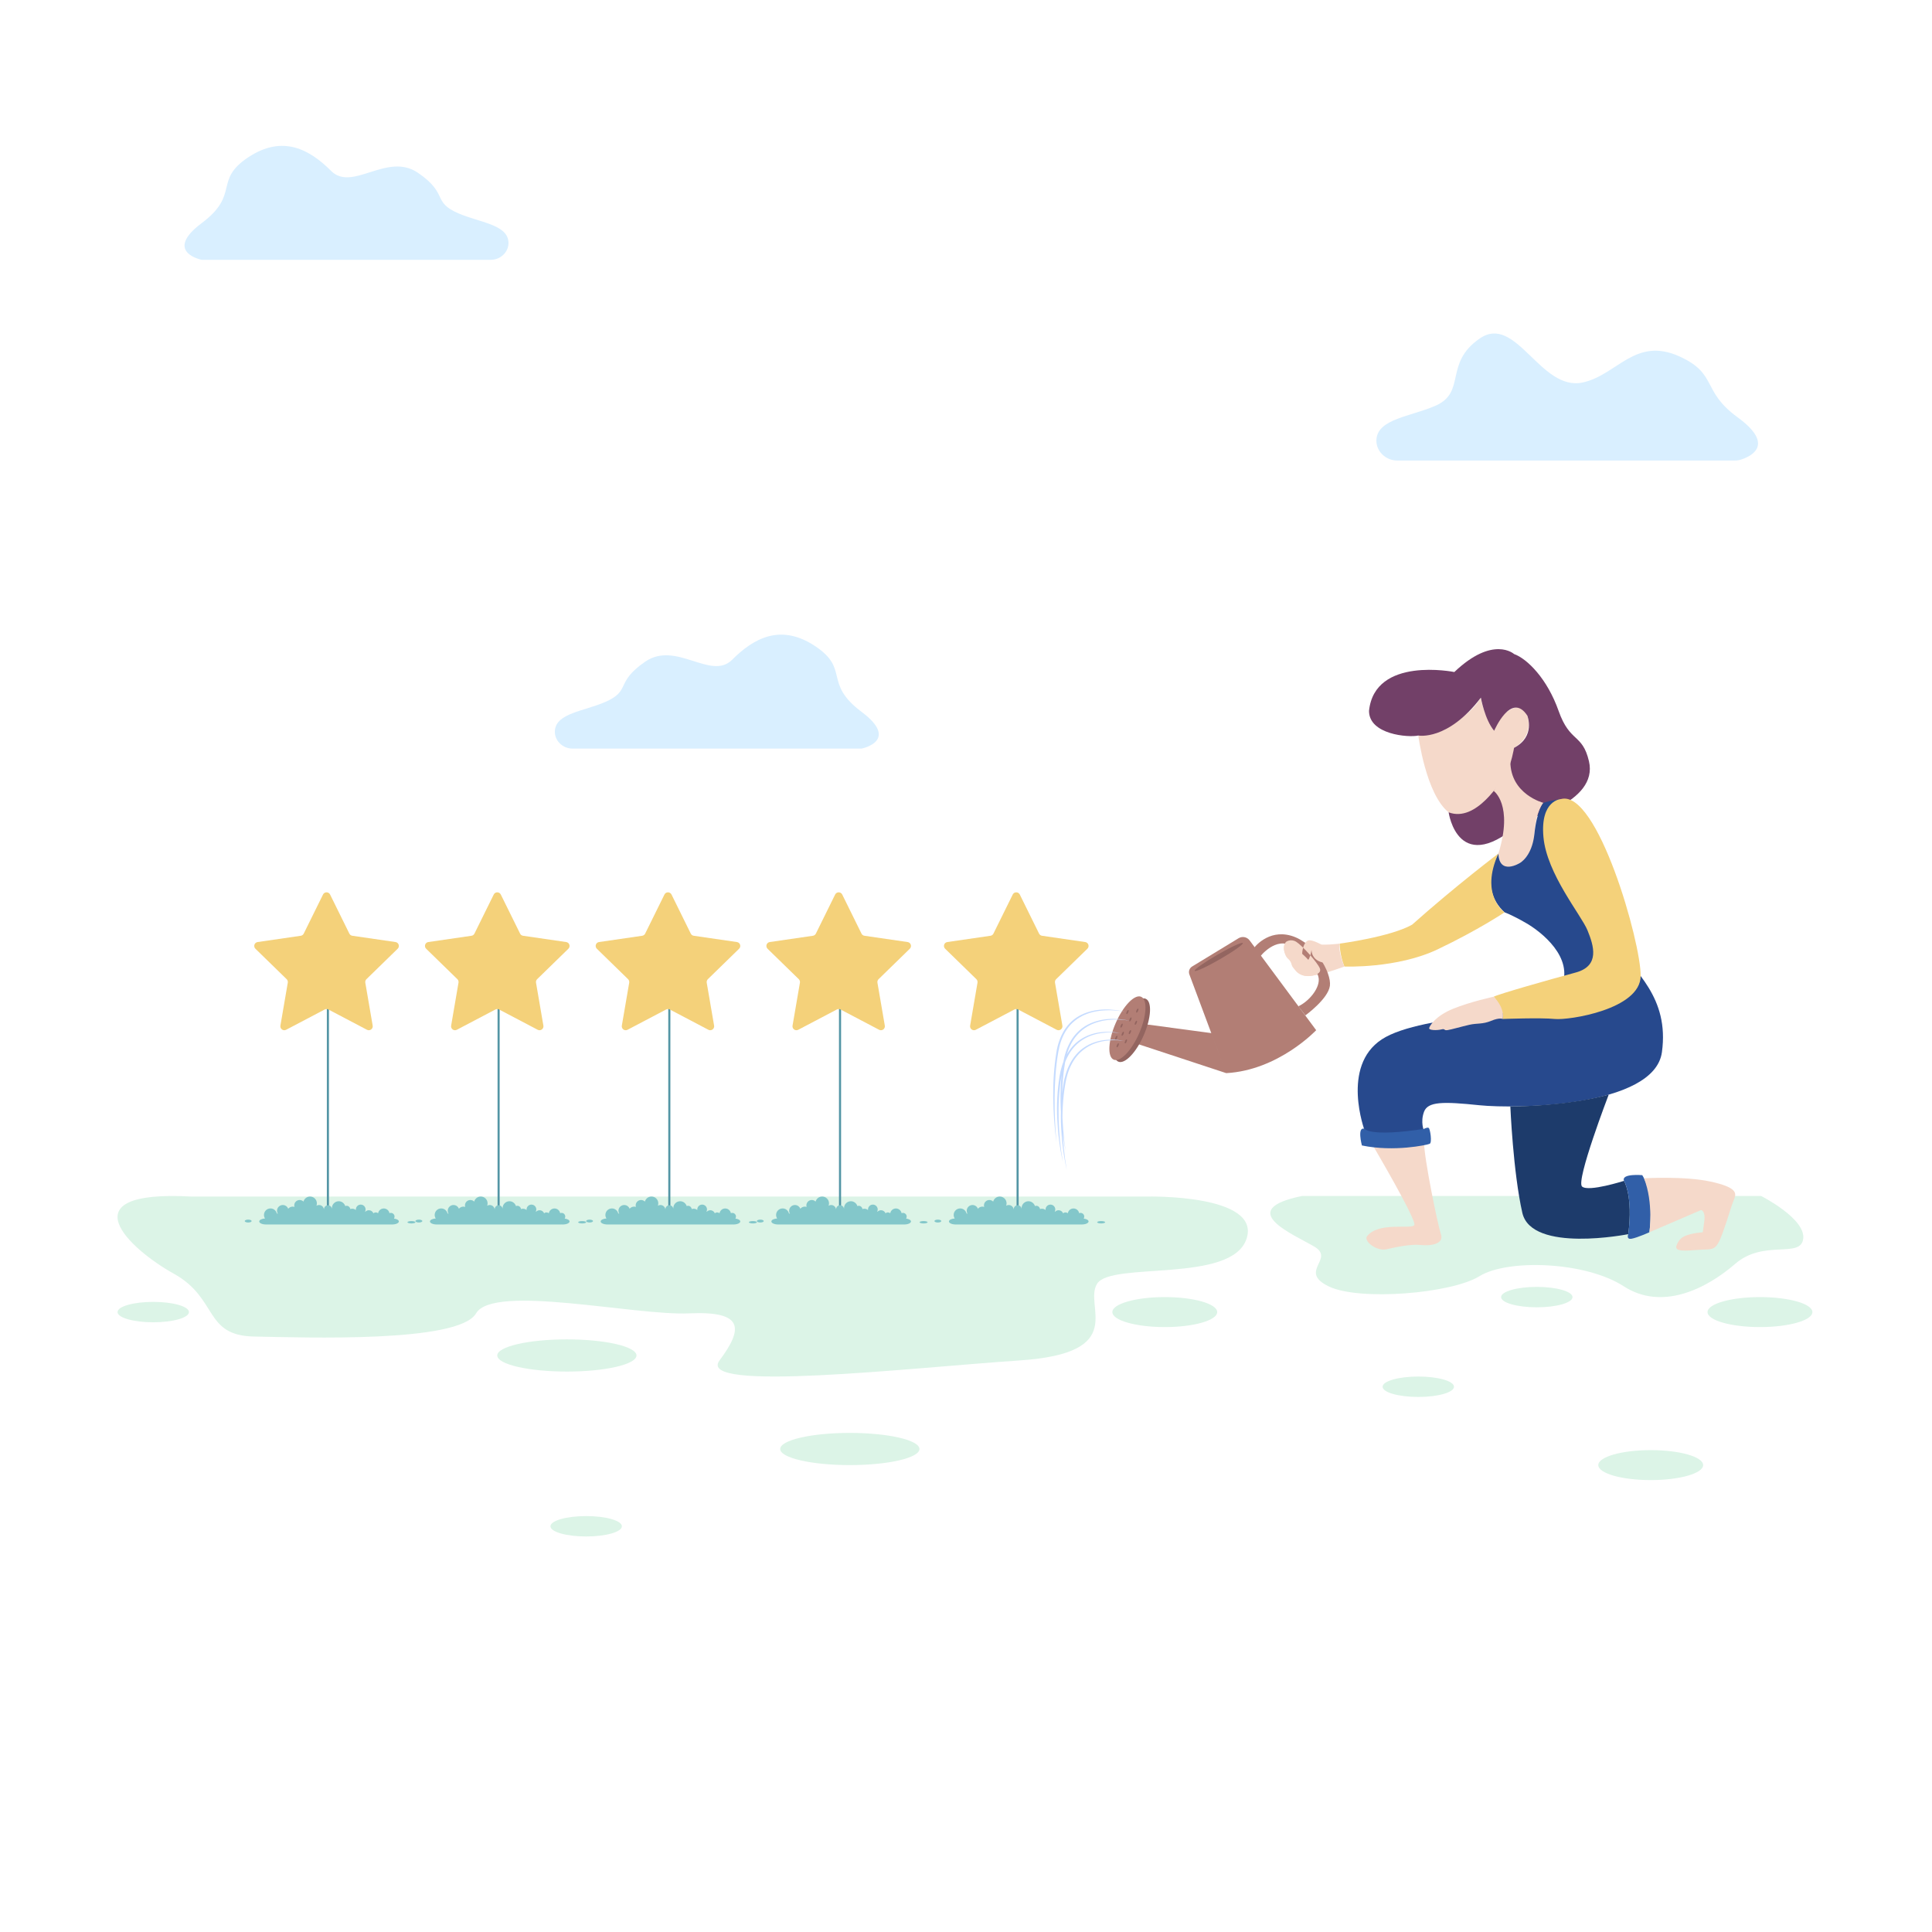 <svg xmlns="http://www.w3.org/2000/svg" viewBox="0 0 1000 1000" width="400" height="400">
	<defs>
		<clipPath clipPathUnits="userSpaceOnUse" id="cp1">
			<path d="M0 0L1000 0L1000 1000L0 1000Z" />
		</clipPath>
	</defs>
	<style>
		tspan { white-space:pre }
		.shp0 { fill: #dcf4e7 } 
		.shp1 { fill: none;stroke: #5395a5;stroke-width: 1.088 } 
		.shp2 { fill: #83c7ca } 
		.shp3 { fill: #f4d17a } 
		.shp4 { fill: #f5d9ca } 
		.shp5 { fill: #724068 } 
		.shp6 { fill: #27498d } 
		.shp7 { fill: #1d3b6b } 
		.shp8 { fill: #315fa8 } 
		.shp9 { fill: #b27e75 } 
		.shp10 { fill: #936560 } 
		.shp11 { fill: #c5dbff } 
		.shp12 { fill: #d9efff } 
	</style>
	<g id="Page 1" clip-path="url(#cp1)">
		<path id="Path 2" class="shp0" d="M98.96 619.33L593.92 619.33C593.92 619.33 652.92 618.02 645.2 641.21C637.48 664.41 575.24 652.87 567.89 664.41C560.55 675.95 584.91 700.31 527.85 704.15C470.79 708 359.97 720.82 372.43 704.15C384.89 687.49 384.89 678.51 356.68 679.79C328.47 681.08 255.39 664.41 246.41 679.79C237.44 695.18 157.82 692.26 131.6 691.79C105.38 691.33 113.07 672.1 89.99 659.28C66.91 646.46 33.91 615.78 98.96 619.33Z" />
		<path id="Path 3" class="shp1" d="M169.72 516.02L169.72 626.31" />
		<path id="Path 4" class="shp2" d="M203.92 630.73C204.11 630.43 204.22 630.08 204.22 629.7C204.22 628.65 203.37 627.79 202.32 627.79C202.06 627.79 201.81 627.85 201.58 627.94C201.33 626.55 200.11 625.5 198.65 625.5C197.17 625.5 195.95 626.57 195.71 627.97C195.37 627.7 194.95 627.54 194.49 627.54C194.02 627.54 193.6 627.71 193.27 627.98C192.89 627.06 191.98 626.41 190.93 626.41C190.21 626.41 189.56 626.72 189.1 627.2L188.97 627.12C189.13 626.79 189.23 626.42 189.23 626.02C189.23 624.63 188.11 623.5 186.71 623.5C185.32 623.5 184.19 624.63 184.19 626.02C184.19 626.12 184.21 626.21 184.22 626.31C183.39 625.61 182.28 625.44 181.31 625.81C181.2 624.86 180.4 624.11 179.42 624.11C179.17 624.11 178.92 624.17 178.7 624.26C178.25 622.82 176.92 621.76 175.33 621.76C173.38 621.76 171.79 623.35 171.79 625.31C171.79 625.39 171.81 625.47 171.81 625.55L171.76 625.56C171.6 624.59 170.76 623.84 169.75 623.84C168.62 623.84 167.7 624.76 167.7 625.89L167.66 625.89C167.47 624.65 166.42 623.71 165.13 623.71C164.64 623.71 164.18 623.85 163.79 624.09C163.93 623.71 164.02 623.3 164.02 622.87C164.02 620.91 162.44 619.33 160.48 619.33C158.85 619.33 157.49 620.44 157.08 621.94C156.57 621.43 155.87 621.12 155.1 621.12C153.55 621.12 152.3 622.37 152.3 623.91C152.3 624.19 152.36 624.45 152.43 624.71C152.13 624.61 151.82 624.54 151.48 624.54C150.55 624.54 149.72 624.98 149.17 625.65C148.75 624.52 147.66 623.71 146.37 623.71C144.72 623.71 143.38 625.05 143.38 626.7C143.38 627.27 143.54 627.79 143.81 628.24C143.64 628.15 143.46 628.07 143.26 628.02C142.89 626.56 141.58 625.48 140 625.48C138.14 625.48 136.63 626.99 136.63 628.85C136.63 629.53 136.83 630.15 137.18 630.68C135.48 630.8 134.18 631.44 134.18 632.22C134.18 633.09 135.76 633.79 137.72 633.79L202.32 633.79L202.32 633.77C202.51 633.78 202.7 633.79 202.9 633.79C204.86 633.79 206.45 633.09 206.45 632.22C206.45 631.52 205.38 630.92 203.92 630.73ZM130.23 632.02C130.23 632.43 129.43 632.77 128.45 632.77C127.48 632.77 126.68 632.43 126.68 632.02C126.68 631.61 127.48 631.27 128.45 631.27C129.43 631.27 130.23 631.61 130.23 632.02ZM215.04 632.63C215.04 632.97 214.12 633.25 212.97 633.25C211.83 633.25 210.9 632.97 210.9 632.63C210.9 632.29 211.83 632.02 212.97 632.02C214.12 632.02 215.04 632.29 215.04 632.63Z" />
		<path id="Path 5" class="shp3" d="M170.85 463L180.83 483.24C181.13 483.84 181.7 484.26 182.37 484.35L204.7 487.6C206.37 487.84 207.04 489.89 205.83 491.07L189.67 506.82C189.19 507.29 188.97 507.96 189.08 508.63L192.9 530.87C193.18 532.53 191.44 533.8 189.94 533.01L169.97 522.51C169.38 522.2 168.67 522.2 168.07 522.51L148.1 533.01C146.6 533.8 144.86 532.53 145.14 530.87L148.96 508.63C149.07 507.96 148.85 507.29 148.37 506.82L132.21 491.07C131.01 489.89 131.67 487.84 133.34 487.6L155.68 484.35C156.34 484.26 156.91 483.84 157.21 483.24L167.2 463C167.94 461.49 170.1 461.49 170.85 463Z" />
		<path id="Path 6" class="shp1" d="M258.08 516.02L258.08 626.31" />
		<path id="Path 7" class="shp2" d="M292.28 630.73C292.47 630.43 292.58 630.08 292.58 629.7C292.58 628.65 291.73 627.79 290.68 627.79C290.42 627.79 290.17 627.85 289.94 627.94C289.69 626.55 288.47 625.5 287.01 625.5C285.53 625.5 284.31 626.57 284.07 627.97C283.73 627.7 283.31 627.54 282.85 627.54C282.38 627.54 281.96 627.71 281.63 627.98C281.25 627.06 280.34 626.41 279.29 626.41C278.57 626.41 277.92 626.72 277.46 627.2L277.33 627.12C277.5 626.79 277.59 626.42 277.59 626.02C277.59 624.63 276.47 623.5 275.07 623.5C273.68 623.5 272.55 624.63 272.55 626.02C272.55 626.12 272.57 626.21 272.58 626.31C271.75 625.61 270.64 625.44 269.67 625.81C269.56 624.86 268.76 624.11 267.78 624.11C267.53 624.11 267.28 624.17 267.06 624.26C266.61 622.82 265.28 621.76 263.69 621.76C261.74 621.76 260.15 623.35 260.15 625.31C260.15 625.39 260.17 625.47 260.18 625.55L260.12 625.56C259.96 624.59 259.12 623.84 258.11 623.84C256.98 623.84 256.06 624.76 256.06 625.89L256.02 625.89C255.83 624.65 254.78 623.71 253.49 623.71C253 623.71 252.54 623.85 252.15 624.09C252.29 623.71 252.38 623.3 252.38 622.87C252.38 620.91 250.8 619.33 248.84 619.33C247.21 619.33 245.85 620.44 245.44 621.94C244.93 621.43 244.23 621.12 243.46 621.12C241.91 621.12 240.66 622.37 240.66 623.91C240.66 624.19 240.72 624.45 240.79 624.71C240.49 624.61 240.18 624.54 239.85 624.54C238.91 624.54 238.08 624.98 237.53 625.65C237.11 624.52 236.02 623.71 234.74 623.71C233.08 623.71 231.74 625.05 231.74 626.7C231.74 627.27 231.9 627.79 232.17 628.24C232 628.15 231.82 628.07 231.62 628.02C231.25 626.56 229.94 625.48 228.36 625.48C226.5 625.48 224.99 626.99 224.99 628.85C224.99 629.53 225.19 630.15 225.54 630.68C223.84 630.8 222.54 631.44 222.54 632.22C222.54 633.09 224.12 633.79 226.08 633.79L290.68 633.79L290.68 633.77C290.87 633.78 291.06 633.79 291.26 633.79C293.22 633.79 294.81 633.09 294.81 632.22C294.81 631.52 293.74 630.92 292.28 630.73ZM218.59 632.02C218.59 632.43 217.79 632.77 216.81 632.77C215.84 632.77 215.04 632.43 215.04 632.02C215.04 631.61 215.84 631.27 216.81 631.27C217.79 631.27 218.59 631.61 218.59 632.02ZM303.4 632.63C303.4 632.97 302.48 633.25 301.33 633.25C300.19 633.25 299.26 632.97 299.26 632.63C299.26 632.29 300.19 632.02 301.33 632.02C302.48 632.02 303.4 632.29 303.4 632.63Z" />
		<path id="Path 8" class="shp3" d="M259.21 463L269.2 483.24C269.49 483.84 270.07 484.26 270.73 484.35L293.06 487.6C294.73 487.84 295.4 489.89 294.19 491.07L278.03 506.82C277.55 507.29 277.33 507.96 277.44 508.63L281.26 530.87C281.54 532.53 279.8 533.8 278.3 533.01L258.33 522.51C257.74 522.2 257.03 522.2 256.43 522.51L236.46 533.01C234.97 533.8 233.22 532.53 233.51 530.87L237.32 508.63C237.43 507.96 237.22 507.29 236.74 506.82L220.58 491.07C219.37 489.89 220.03 487.84 221.7 487.6L244.04 484.35C244.7 484.26 245.27 483.84 245.57 483.24L255.56 463C256.3 461.49 258.46 461.49 259.21 463Z" />
		<path id="Path 9" class="shp1" d="M346.44 516.02L346.44 626.31" />
		<path id="Path 10" class="shp2" d="M380.64 630.73C380.83 630.43 380.94 630.08 380.94 629.7C380.94 628.65 380.09 627.79 379.04 627.79C378.78 627.79 378.53 627.85 378.3 627.94C378.04 626.55 376.83 625.5 375.37 625.5C373.89 625.5 372.67 626.57 372.43 627.97C372.09 627.7 371.67 627.54 371.21 627.54C370.74 627.54 370.32 627.71 369.99 627.98C369.61 627.06 368.7 626.41 367.65 626.41C366.93 626.41 366.28 626.72 365.82 627.2L365.69 627.12C365.85 626.79 365.95 626.42 365.95 626.02C365.95 624.63 364.82 623.5 363.43 623.5C362.04 623.5 360.91 624.63 360.91 626.02C360.91 626.12 360.93 626.21 360.94 626.31C360.11 625.61 359 625.44 358.03 625.81C357.92 624.86 357.12 624.11 356.14 624.11C355.89 624.11 355.64 624.17 355.42 624.26C354.97 622.82 353.64 621.76 352.05 621.76C350.1 621.76 348.51 623.35 348.51 625.31C348.51 625.39 348.53 625.47 348.53 625.55L348.48 625.56C348.32 624.59 347.48 623.84 346.47 623.84C345.34 623.84 344.42 624.76 344.42 625.89L344.38 625.89C344.19 624.65 343.14 623.71 341.85 623.71C341.36 623.71 340.9 623.85 340.51 624.09C340.65 623.71 340.74 623.3 340.74 622.87C340.74 620.91 339.16 619.33 337.2 619.33C335.57 619.33 334.21 620.44 333.79 621.94C333.29 621.43 332.59 621.12 331.82 621.12C330.27 621.12 329.02 622.37 329.02 623.91C329.02 624.19 329.08 624.45 329.15 624.71C328.85 624.61 328.54 624.54 328.2 624.54C327.27 624.54 326.44 624.98 325.89 625.65C325.47 624.52 324.38 623.71 323.09 623.71C321.44 623.71 320.1 625.05 320.1 626.7C320.1 627.27 320.26 627.79 320.53 628.24C320.36 628.15 320.18 628.07 319.98 628.02C319.61 626.56 318.3 625.48 316.72 625.48C314.86 625.48 313.35 626.99 313.35 628.85C313.35 629.53 313.55 630.15 313.9 630.68C312.2 630.8 310.9 631.44 310.9 632.22C310.9 633.09 312.48 633.79 314.44 633.79L379.04 633.79L379.04 633.77C379.23 633.78 379.42 633.79 379.62 633.79C381.58 633.79 383.17 633.09 383.17 632.22C383.17 631.52 382.1 630.92 380.64 630.73ZM306.94 632.02C306.94 632.43 306.15 632.77 305.17 632.77C304.19 632.77 303.4 632.43 303.4 632.02C303.4 631.61 304.19 631.27 305.17 631.27C306.15 631.27 306.94 631.61 306.94 632.02ZM391.76 632.63C391.76 632.97 390.83 633.25 389.69 633.25C388.55 633.25 387.62 632.97 387.62 632.63C387.62 632.29 388.55 632.02 389.69 632.02C390.83 632.02 391.76 632.29 391.76 632.63Z" />
		<path id="Path 11" class="shp3" d="M347.57 463L357.55 483.24C357.85 483.84 358.42 484.26 359.09 484.35L381.42 487.6C383.09 487.84 383.76 489.89 382.55 491.07L366.39 506.82C365.91 507.29 365.69 507.96 365.8 508.63L369.62 530.87C369.9 532.53 368.16 533.8 366.66 533.01L346.69 522.51C346.1 522.2 345.39 522.2 344.79 522.51L324.82 533.01C323.32 533.8 321.58 532.53 321.86 530.87L325.68 508.63C325.79 507.96 325.57 507.29 325.09 506.82L308.93 491.07C307.73 489.89 308.39 487.84 310.06 487.6L332.4 484.35C333.06 484.26 333.63 483.84 333.93 483.24L343.92 463C344.66 461.49 346.82 461.49 347.57 463Z" />
		<path id="Path 12" class="shp1" d="M434.8 516.02L434.8 626.31" />
		<path id="Path 13" class="shp2" d="M469 630.73C469.19 630.43 469.3 630.08 469.3 629.7C469.3 628.65 468.45 627.79 467.39 627.79C467.13 627.79 466.89 627.85 466.66 627.94C466.4 626.55 465.19 625.5 463.72 625.5C462.25 625.5 461.03 626.57 460.79 627.97C460.45 627.7 460.03 627.54 459.57 627.54C459.1 627.54 458.68 627.71 458.34 627.98C457.96 627.06 457.06 626.41 456.01 626.41C455.29 626.41 454.64 626.72 454.18 627.2L454.05 627.12C454.21 626.79 454.31 626.42 454.31 626.02C454.31 624.63 453.18 623.5 451.79 623.5C450.4 623.5 449.27 624.63 449.27 626.02C449.27 626.12 449.29 626.21 449.3 626.31C448.47 625.61 447.35 625.44 446.39 625.81C446.28 624.86 445.48 624.11 444.5 624.11C444.24 624.11 444 624.17 443.78 624.26C443.33 622.82 442 621.76 440.41 621.76C438.46 621.76 436.87 623.35 436.87 625.31C436.87 625.39 436.89 625.47 436.89 625.55L436.84 625.56C436.68 624.59 435.84 623.84 434.82 623.84C433.7 623.84 432.78 624.76 432.78 625.89L432.74 625.89C432.55 624.65 431.49 623.71 430.21 623.71C429.72 623.71 429.26 623.85 428.87 624.09C429.01 623.71 429.1 623.3 429.1 622.87C429.1 620.91 427.51 619.33 425.56 619.33C423.92 619.33 422.56 620.44 422.15 621.94C421.65 621.43 420.95 621.12 420.17 621.12C418.63 621.12 417.38 622.37 417.38 623.91C417.38 624.19 417.43 624.45 417.51 624.71C417.21 624.61 416.9 624.54 416.56 624.54C415.63 624.54 414.8 624.98 414.25 625.65C413.82 624.52 412.74 623.71 411.45 623.71C409.8 623.71 408.45 625.05 408.45 626.7C408.45 627.27 408.62 627.79 408.89 628.24C408.71 628.15 408.53 628.07 408.34 628.02C407.97 626.56 406.66 625.48 405.08 625.48C403.22 625.48 401.71 626.99 401.71 628.85C401.71 629.53 401.91 630.15 402.25 630.68C400.56 630.8 399.26 631.44 399.26 632.22C399.26 633.09 400.84 633.79 402.8 633.79L467.39 633.79L467.39 633.77C467.59 633.78 467.78 633.79 467.98 633.79C469.94 633.79 471.52 633.09 471.52 632.22C471.52 631.52 470.46 630.92 469 630.73ZM395.3 632.02C395.3 632.43 394.51 632.77 393.53 632.77C392.55 632.77 391.76 632.43 391.76 632.02C391.76 631.61 392.55 631.27 393.53 631.27C394.51 631.27 395.3 631.61 395.3 632.02ZM480.12 632.63C480.12 632.97 479.2 633.25 478.05 633.25C476.91 633.25 475.98 632.97 475.98 632.63C475.98 632.29 476.91 632.02 478.05 632.02C479.2 632.02 480.12 632.29 480.12 632.63Z" />
		<path id="Path 14" class="shp3" d="M435.93 463L445.91 483.24C446.21 483.84 446.78 484.26 447.45 484.35L469.78 487.6C471.45 487.84 472.12 489.89 470.91 491.07L454.75 506.82C454.27 507.29 454.05 507.96 454.16 508.63L457.98 530.87C458.26 532.53 456.52 533.8 455.02 533.01L435.05 522.51C434.45 522.2 433.75 522.2 433.15 522.51L413.18 533.01C411.68 533.8 409.94 532.53 410.22 530.87L414.04 508.63C414.15 507.96 413.93 507.29 413.45 506.82L397.29 491.07C396.09 489.89 396.75 487.84 398.42 487.6L420.75 484.35C421.42 484.26 421.99 483.84 422.29 483.24L432.27 463C433.02 461.49 435.18 461.49 435.93 463Z" />
		<path id="Path 15" class="shp1" d="M526.71 516.02L526.71 626.31" />
		<path id="Path 16" class="shp2" d="M560.91 630.73C561.1 630.43 561.21 630.08 561.21 629.7C561.21 628.65 560.36 627.79 559.31 627.79C559.04 627.79 558.8 627.85 558.57 627.94C558.31 626.55 557.1 625.5 555.64 625.5C554.16 625.5 552.94 626.57 552.7 627.97C552.36 627.7 551.94 627.54 551.48 627.54C551.01 627.54 550.59 627.71 550.26 627.98C549.87 627.06 548.97 626.41 547.92 626.41C547.2 626.41 546.55 626.72 546.09 627.2L545.96 627.12C546.12 626.79 546.22 626.42 546.22 626.02C546.22 624.63 545.1 623.5 543.7 623.5C542.31 623.5 541.18 624.63 541.18 626.02C541.18 626.12 541.2 626.21 541.21 626.31C540.38 625.61 539.27 625.44 538.3 625.81C538.19 624.86 537.39 624.11 536.41 624.11C536.16 624.11 535.91 624.17 535.69 624.26C535.24 622.82 533.91 621.76 532.32 621.76C530.37 621.76 528.78 623.35 528.78 625.31C528.78 625.39 528.8 625.47 528.8 625.55L528.75 625.56C528.59 624.59 527.75 623.84 526.74 623.84C525.61 623.84 524.69 624.76 524.69 625.89L524.65 625.89C524.46 624.65 523.41 623.71 522.12 623.71C521.63 623.71 521.17 623.85 520.78 624.09C520.92 623.71 521.01 623.3 521.01 622.87C521.01 620.91 519.43 619.33 517.47 619.33C515.84 619.33 514.47 620.44 514.06 621.94C513.56 621.43 512.86 621.12 512.09 621.12C510.54 621.12 509.29 622.37 509.29 623.91C509.29 624.19 509.35 624.45 509.42 624.71C509.12 624.61 508.81 624.54 508.47 624.54C507.54 624.54 506.71 624.98 506.16 625.65C505.73 624.52 504.65 623.71 503.37 623.71C501.71 623.71 500.37 625.05 500.37 626.7C500.37 627.27 500.53 627.79 500.8 628.24C500.63 628.15 500.45 628.07 500.25 628.02C499.88 626.56 498.57 625.48 496.99 625.48C495.13 625.48 493.62 626.99 493.62 628.85C493.62 629.53 493.82 630.15 494.17 630.68C492.47 630.8 491.17 631.44 491.17 632.22C491.17 633.09 492.75 633.79 494.71 633.79L559.31 633.79L559.31 633.77C559.5 633.78 559.69 633.79 559.89 633.79C561.85 633.79 563.44 633.09 563.44 632.22C563.44 631.52 562.37 630.92 560.91 630.73ZM487.21 632.02C487.21 632.43 486.42 632.77 485.44 632.77C484.46 632.77 483.67 632.43 483.67 632.02C483.67 631.61 484.46 631.27 485.44 631.27C486.42 631.27 487.21 631.61 487.21 632.02ZM572.03 632.63C572.03 632.97 571.11 633.25 569.96 633.25C568.82 633.25 567.89 632.97 567.89 632.63C567.89 632.29 568.82 632.02 569.96 632.02C571.11 632.02 572.03 632.29 572.03 632.63Z" />
		<path id="Path 17" class="shp3" d="M527.84 463L537.82 483.24C538.12 483.84 538.7 484.26 539.36 484.35L561.69 487.6C563.36 487.84 564.03 489.89 562.82 491.07L546.66 506.82C546.18 507.29 545.96 507.96 546.07 508.63L549.89 530.87C550.17 532.53 548.43 533.8 546.93 533.01L526.96 522.51C526.37 522.2 525.66 522.2 525.06 522.51L505.09 533.01C503.6 533.8 501.85 532.53 502.14 530.87L505.95 508.63C506.06 507.96 505.85 507.29 505.37 506.82L489.21 491.07C488 489.89 488.66 487.84 490.33 487.6L512.67 484.35C513.33 484.26 513.9 483.84 514.2 483.24L524.19 463C524.93 461.49 527.09 461.49 527.84 463Z" />
		<path id="Path 18" class="shp0" d="M329.45 701.59C329.45 706.19 313.32 709.92 293.42 709.92C273.52 709.92 257.38 706.19 257.38 701.59C257.38 696.99 273.52 693.26 293.42 693.26C313.32 693.26 329.45 696.99 329.45 701.59ZM475.9 750C475.9 754.6 459.77 758.33 439.87 758.33C419.96 758.33 403.83 754.6 403.83 750C403.83 745.4 419.96 741.67 439.87 741.67C459.77 741.67 475.9 745.4 475.9 750ZM630.02 679.13C630.02 683.42 617.87 686.89 602.88 686.89C587.89 686.89 575.75 683.42 575.75 679.13C575.75 674.85 587.89 671.37 602.88 671.37C617.87 671.37 630.02 674.85 630.02 679.13ZM97.8 679.13C97.8 682.05 89.53 684.41 79.32 684.41C69.12 684.41 60.84 682.05 60.84 679.13C60.84 676.21 69.12 673.85 79.32 673.85C89.53 673.85 97.8 676.21 97.8 679.13ZM321.88 790C321.88 792.92 313.61 795.28 303.4 795.28C293.2 795.28 284.92 792.92 284.92 790C284.92 787.08 293.2 784.72 303.4 784.72C313.61 784.72 321.88 787.08 321.88 790ZM673.91 619.04L911.56 619.04C911.56 619.04 934.64 630.72 933.35 641.15C932.07 651.58 912.94 641.33 898.15 654.15C883.35 666.97 860.33 678.67 840.43 665.77C820.52 652.87 780.22 651.58 765.75 660.56C751.28 669.54 703.42 673.54 687.61 665.77C671.79 658 691.25 651.65 680.24 645.21C669.23 638.76 638.84 626.25 673.91 619.04Z" />
		<path id="Path 19" class="shp4" d="M710.68 593.05C710.68 593.05 733.5 631.72 732.03 634.11C730.56 636.5 713.07 632.09 707.37 640.18C706.27 642.94 712.89 647.73 717.67 646.62C722.46 645.52 730 643.86 735.34 644.41C740.67 644.97 747.48 643.9 745.83 638.92C744.17 633.93 737.17 599.91 737.11 591.46C737.11 591.46 725.4 593.39 710.68 593.05ZM734.11 380.71C734.11 380.71 738.04 411.13 749.81 420.46C761.59 429.78 784.16 399.36 783.67 387.09C783.67 387.09 793.97 381.69 790.54 370.41C787.1 359.12 772.87 372.86 773.37 378.26C773.37 378.26 767.48 368.94 766.5 361.09C766.5 361.09 758.65 376.3 734.11 380.71Z" />
		<path id="Path 20" class="shp5" d="M783.67 338.52C783.67 338.52 772.87 328.7 752.76 347.84C752.76 347.84 711.54 339.5 708.6 367.96C708.6 380.22 728.98 381.86 734.11 380.71C734.11 380.71 749.32 383.66 766.5 361.09C766.5 361.09 768.46 372.37 773.37 378.26C773.37 378.26 782.2 357.65 790.54 370.41C790.54 370.41 794.95 381.2 783.67 387.09C783.67 387.09 782.35 395.39 779.6 400.01C776.85 404.62 764.04 425.85 749.81 420.46C749.81 420.46 754.72 455.78 788.57 424.38C788.57 424.38 827.63 415.86 822.43 393.96C819 379.49 812.62 384.64 806.73 367.96C800.84 351.27 790.49 340.98 783.67 338.52Z" />
		<path id="Path 21" class="shp4" d="M773.15 409.4C773.15 409.4 783.42 416.53 775.57 441.8C775.57 441.8 775.31 453.51 786.61 446.71C786.61 446.71 793.48 443.27 794.22 431.5C794.95 419.72 798.88 415.55 798.88 415.55C798.88 415.55 781.75 411.2 781.75 394.03L773.15 409.4Z" />
		<path id="Path 22" class="shp6" d="M737.05 585.32C737.05 585.32 735.09 580.9 737.05 575.51C739.02 570.11 746.85 570.11 765.75 572.07C784.65 574.03 856.29 573.05 860.21 544.6C864.14 516.14 845.98 502.89 836.66 489.15C827.34 475.41 807.96 413.59 807.96 413.59C807.96 413.59 803.29 414.08 798.88 415.55C798.88 415.55 795.44 419.48 794.22 431.5C792.99 443.52 786.61 446.71 786.61 446.71C786.61 446.71 776.06 453.33 775.57 441.8C775.57 441.8 764.78 459.46 778.76 472.22C778.76 472.22 782.44 473.45 790.05 477.86C797.65 482.28 814.83 495.53 808.2 510.98C801.58 526.44 736.56 523.99 715.22 537.97C693.88 551.95 706.39 585.32 706.39 585.32C706.39 585.32 711.54 589 737.05 585.32Z" />
		<path id="Path 23" class="shp7" d="M842.79 638.8C842.79 638.8 792.75 648.74 787.96 627.76C783.18 606.79 781.75 572.7 781.75 572.7C781.75 572.7 809.92 572.81 832.67 566.57C832.67 566.57 815.56 611.2 818.87 614.15C822.19 617.09 840.59 611.2 840.59 611.2C840.59 611.2 845.37 618.93 842.79 638.8Z" />
		<path id="Path 24" class="shp8" d="M706.39 584.31C706.39 584.31 708.96 588.6 737.05 584.31C737.05 584.31 738.77 583.33 739.51 583.82C740.24 584.31 741.35 591.42 740 592.03C738.65 592.65 721.48 596.33 704.92 592.89C704.92 592.89 702.22 582.79 706.39 584.31ZM840.59 611.2C840.59 611.2 845.37 619.05 842.79 638.8C842.79 638.8 841.57 641.67 844.51 641.16C847.46 640.64 853.71 637.82 853.71 637.82C853.71 637.82 856.78 619.05 850.03 608.26C850.03 608.26 838.99 607.28 840.59 611.2Z" />
		<path id="Path 25" class="shp4" d="M850.94 609.89C850.94 609.89 871.68 608.63 885.3 611.57C898.91 614.51 898.9 617.49 897.61 620.62C895.58 625.56 895.42 627.58 891.74 637.88C888.06 648.18 886.59 646.35 879.41 646.9C872.23 647.45 866.35 648 867.82 644.51C869.29 641.01 870.88 638.85 881.36 637.79L882.17 631.81C882.83 626.9 880.51 626.29 880.51 626.29L853.71 637.82C853.71 637.82 855.96 622.75 850.94 609.89Z" />
		<path id="Path 26" class="shp3" d="M807.96 413.59C807.96 413.59 797.16 414.08 798.88 433.21C800.59 452.35 818.5 473.69 821.69 481.54C824.88 489.39 828.32 499.94 815.56 503.38C802.8 506.81 775.14 514.66 773.15 515.89C773.15 515.89 778.76 522.76 777.78 527.42C777.78 527.42 797.41 526.68 804.77 527.42C812.13 528.16 849.01 522.46 849.21 505.19C849.42 487.92 826.85 408.44 807.96 413.59ZM775.57 441.8C775.57 441.8 753.49 458.48 730.92 478.6C719.64 484.98 693.39 488.41 693.39 488.41C693.39 488.41 693.39 494.22 695.84 500.27C695.84 500.27 723.07 501.42 744.17 491.36C765.27 481.3 778.76 472.22 778.76 472.22C778.76 472.22 765.76 463.39 775.57 441.8Z" />
		<path id="Path 27" class="shp4" d="M693.39 488.41C693.39 488.41 684.55 489.64 678.48 488.41C672.41 487.19 667.26 486.27 665.6 487.55C663.95 488.84 664.5 494.55 666.71 496.2C668.91 497.86 667.99 499.88 669.83 501.36C671.67 502.83 672.74 505.77 679.01 505.04C685.29 504.3 695.84 500.27 695.84 500.27C695.84 500.27 692.65 493.14 693.39 488.41ZM773.15 515.89C773.15 515.89 761.1 518.47 752.08 522.15C743.07 525.83 740.12 530.79 739.75 532.08C739.39 533.37 743.94 533.37 746.08 532.82C748.22 532.27 747.11 533.52 749.32 533.17C751.53 532.82 756.5 531.35 760.54 530.43C764.59 529.51 767.35 530.24 771.77 528.4C776.19 526.56 777.78 527.42 777.78 527.42C777.78 527.42 779.32 522.33 773.15 515.89Z" />
		<path id="Path 28" class="shp9" d="M675.65 525.57C675.65 525.57 687.43 517.08 688.35 510.27C689.27 503.46 680.44 487.82 668.29 484.33C656.15 480.83 648.97 490.77 648.97 490.77C648.97 490.77 652.19 495.55 652.19 495.27C652.19 495 660.51 484.61 668.69 489.76C678.4 495.87 682.44 503.51 682.59 506.81C682.84 512.09 677.07 518.56 672.01 520.86L675.65 525.57Z" />
		<path id="Path 29" class="shp4" d="M684 488.94C684 488.94 679.71 486.53 677.56 486.69C674.27 486.93 672.69 496.04 675.35 497.86C676.09 498.36 678.01 497.16 678.84 491.62C678.84 491.62 678.56 498.47 687.61 498.47C687.61 498.47 686.4 492.91 684 488.94ZM665.6 487.55C665.6 487.55 667.97 485.64 670.97 487.5C673.98 489.36 682.02 498.26 683.17 501.26C684.33 504.27 679.01 505.03 679.01 505.03C679.01 505.03 672.96 506.51 669.83 501.35C669.83 501.35 669.71 500.04 667.79 497.38C667.43 496.88 667.27 496.76 666.71 496.2C666.71 496.2 662.54 491.3 665.6 487.55Z" />
		<path id="Path 30" class="shp9" d="M646.79 486.74L681.25 533.23C681.25 533.23 661.74 553.98 634.69 555.45L615.62 504.36C615.05 502.83 615.64 501.11 617.04 500.26L641.08 485.63C642.99 484.47 645.46 484.95 646.79 486.74ZM588.88 540.36L634.69 555.45L626.96 534.73L593.47 530.24L588.88 540.36Z" />
		<path id="Path 31" class="shp10" d="M591.98 535.88C588.06 544.87 582.16 550.97 578.8 549.5C575.45 548.04 575.92 539.57 579.84 530.58C583.77 521.59 589.67 515.5 593.02 516.96C596.37 518.42 595.91 526.9 591.98 535.88Z" />
		<path id="Path 32" class="shp9" d="M589.62 534.85C585.7 543.84 579.8 549.94 576.44 548.47C573.09 547.01 573.56 538.54 577.48 529.55C581.41 520.56 587.31 514.47 590.66 515.93C594.01 517.39 593.55 525.87 589.62 534.85Z" />
		<path id="Path 33" class="shp10" d="M631.48 496.47C624.6 500.45 618.72 503.15 618.36 502.51C617.99 501.88 623.27 498.14 630.15 494.17C637.03 490.19 642.91 487.49 643.28 488.13C643.64 488.76 638.36 492.5 631.48 496.47ZM583.98 524.01C583.73 524.59 583.35 524.99 583.13 524.89C582.91 524.8 582.94 524.25 583.2 523.67C583.45 523.09 583.83 522.69 584.05 522.79C584.27 522.88 584.24 523.43 583.98 524.01ZM589.06 523.26C588.81 523.84 588.43 524.24 588.21 524.14C587.99 524.05 588.02 523.5 588.27 522.92C588.53 522.34 588.91 521.94 589.13 522.04C589.35 522.13 589.31 522.68 589.06 523.26ZM588.33 529.54C588.07 530.12 587.69 530.52 587.47 530.42C587.26 530.33 587.29 529.78 587.54 529.2C587.8 528.62 588.18 528.22 588.39 528.32C588.61 528.41 588.58 528.96 588.33 529.54ZM585.49 527.83C585.23 528.41 584.85 528.8 584.63 528.71C584.42 528.61 584.44 528.06 584.7 527.48C584.95 526.9 585.34 526.51 585.55 526.6C585.77 526.7 585.74 527.24 585.49 527.83ZM581.53 535.24C581.27 535.82 580.89 536.21 580.67 536.12C580.46 536.02 580.48 535.47 580.74 534.89C580.99 534.31 581.38 533.92 581.59 534.01C581.81 534.11 581.78 534.65 581.53 535.24ZM578.92 541.2C578.67 541.78 578.29 542.17 578.07 542.08C577.85 541.98 577.88 541.44 578.13 540.85C578.39 540.27 578.77 539.88 578.99 539.97C579.21 540.07 579.18 540.62 578.92 541.2ZM585.23 534.4C584.98 534.98 584.6 535.38 584.38 535.28C584.17 535.19 584.19 534.64 584.45 534.06C584.7 533.48 585.09 533.08 585.3 533.18C585.52 533.27 585.49 533.82 585.23 534.4ZM583.15 539.17C582.9 539.76 582.52 540.15 582.3 540.05C582.08 539.96 582.11 539.41 582.36 538.83C582.62 538.25 583 537.86 583.22 537.95C583.44 538.05 583.41 538.59 583.15 539.17ZM580.92 531.02C580.67 531.6 580.28 532 580.07 531.9C579.85 531.81 579.88 531.26 580.13 530.68C580.39 530.1 580.77 529.7 580.99 529.8C581.2 529.89 581.17 530.44 580.92 531.02ZM578.17 537.31C577.92 537.89 577.54 538.28 577.32 538.19C577.1 538.1 577.13 537.55 577.39 536.97C577.64 536.38 578.02 535.99 578.24 536.09C578.46 536.18 578.43 536.73 578.17 537.31Z" />
		<path id="Path 34" class="shp11" d="M582.76 539C579.13 538.28 575.37 538.24 571.74 538.8C568.12 539.34 564.59 540.63 561.62 542.74C558.63 544.83 556.24 547.71 554.6 550.95C552.91 554.19 551.94 557.76 551.34 561.38C550.1 568.65 549.77 576.05 549.96 583.44C550.19 590.82 550.85 598.21 552.15 605.51C550.52 598.28 549.59 590.88 549.24 583.46C548.87 576.04 549.23 568.58 550.4 561.22C551 557.54 552.06 553.88 553.82 550.55C555.55 547.22 558.03 544.2 561.19 542.12C567.52 537.86 575.62 537.31 582.76 539ZM580.76 534.96C577.12 534.24 573.37 534.19 569.74 534.76C566.11 535.3 562.58 536.59 559.61 538.7C556.63 540.79 554.24 543.66 552.6 546.91C550.91 550.15 549.93 553.72 549.34 557.34C548.1 564.6 547.77 572.01 547.96 579.4C548.18 586.78 548.85 594.17 550.15 601.47C548.52 594.23 547.59 586.84 547.24 579.42C546.87 572 547.22 564.53 548.4 557.18C549 553.49 550.06 549.84 551.82 546.5C553.55 543.18 556.03 540.15 559.19 538.08C565.52 533.82 573.61 533.27 580.76 534.96ZM584.84 528.38C581.08 527.63 577.2 527.51 573.41 527.95C569.63 528.38 565.89 529.47 562.65 531.42C559.43 533.39 556.71 536.15 554.87 539.45C553 542.74 551.87 546.41 551.26 550.16C549.96 557.7 549.61 565.38 549.73 573.04C549.89 580.7 550.46 588.37 551.58 595.97C550.12 588.42 549.29 580.75 549.01 573.06C548.72 565.36 549.09 557.63 550.32 550C550.94 546.17 552.16 542.4 554.11 539.01C556.05 535.62 558.88 532.71 562.27 530.77C569.15 526.91 577.42 526.65 584.84 528.38ZM582.76 523.82C578.93 522.98 574.98 522.72 571.09 523.01C567.22 523.28 563.34 524.16 559.93 525.98C558.22 526.88 556.64 527.99 555.22 529.29C553.81 530.6 552.62 532.13 551.59 533.75C549.6 537.05 548.38 540.79 547.76 544.62C546.42 552.32 545.96 560.15 545.87 567.98C545.82 575.81 546.1 583.65 546.86 591.46C545.76 583.69 545.22 575.84 545.14 567.98C545.06 560.12 545.55 552.24 546.82 544.45C547.45 540.54 548.76 536.7 550.84 533.29C552.96 529.9 555.99 527.05 559.58 525.31C566.82 521.77 575.22 521.93 582.76 523.82Z" />
		<path id="Path 35" class="shp0" d="M938.09 679.13C938.09 683.42 925.94 686.89 910.95 686.89C895.97 686.89 883.82 683.42 883.82 679.13C883.82 674.85 895.97 671.37 910.95 671.37C925.94 671.37 938.09 674.85 938.09 679.13ZM881.54 758.33C881.54 762.62 869.39 766.09 854.41 766.09C839.42 766.09 827.27 762.62 827.27 758.33C827.27 754.05 839.42 750.58 854.41 750.58C869.39 750.58 881.54 754.05 881.54 758.33ZM813.93 671.38C813.93 674.29 805.66 676.66 795.45 676.66C785.25 676.66 776.97 674.29 776.97 671.38C776.97 668.46 785.25 666.09 795.45 666.09C805.66 666.09 813.93 668.46 813.93 671.38ZM752.59 717.78C752.59 720.7 744.32 723.06 734.11 723.06C723.9 723.06 715.63 720.7 715.63 717.78C715.63 714.86 723.9 712.49 734.11 712.49C744.32 712.49 752.59 714.86 752.59 717.78Z" />
		<path id="Path 36" class="shp12" d="M296.3 387.47L445.97 387.47C445.97 387.47 465.97 383.47 445.97 368.47C425.97 353.47 439.97 346.47 421.97 334.47C403.97 322.47 389.97 330.47 378.97 341.47C367.97 352.47 349.97 331.47 333.97 342.47C317.97 353.47 326.97 357.47 312.97 363.47C302.07 368.14 288.13 369.18 287.23 377.91C286.69 383.09 291.09 387.47 296.3 387.47ZM254.08 134.48L104.4 134.48C104.4 134.48 84.4 130.48 104.4 115.48C124.4 100.48 110.4 93.48 128.4 81.48C146.4 69.48 160.4 77.48 171.4 88.48C182.4 99.48 200.4 78.48 216.4 89.48C232.4 100.48 223.4 104.48 237.4 110.48C248.3 115.15 262.24 116.19 263.15 124.92C263.68 130.1 259.28 134.48 254.08 134.48ZM723.19 238.37L897.94 238.37C899.05 238.37 900.15 238.2 901.21 237.86C906.29 236.21 918.97 230.28 899.38 216C880.54 202.26 889.18 193.63 869.55 184.6C846.41 173.96 837.2 193.97 819.32 197.95C797.34 202.83 784.78 162.23 765.94 175.18C747.1 188.13 759.27 203.05 742.78 210.11C729.96 215.61 713.58 216.83 712.47 227.07C711.81 233.19 717.04 238.37 723.19 238.37Z" />
	</g>
</svg>